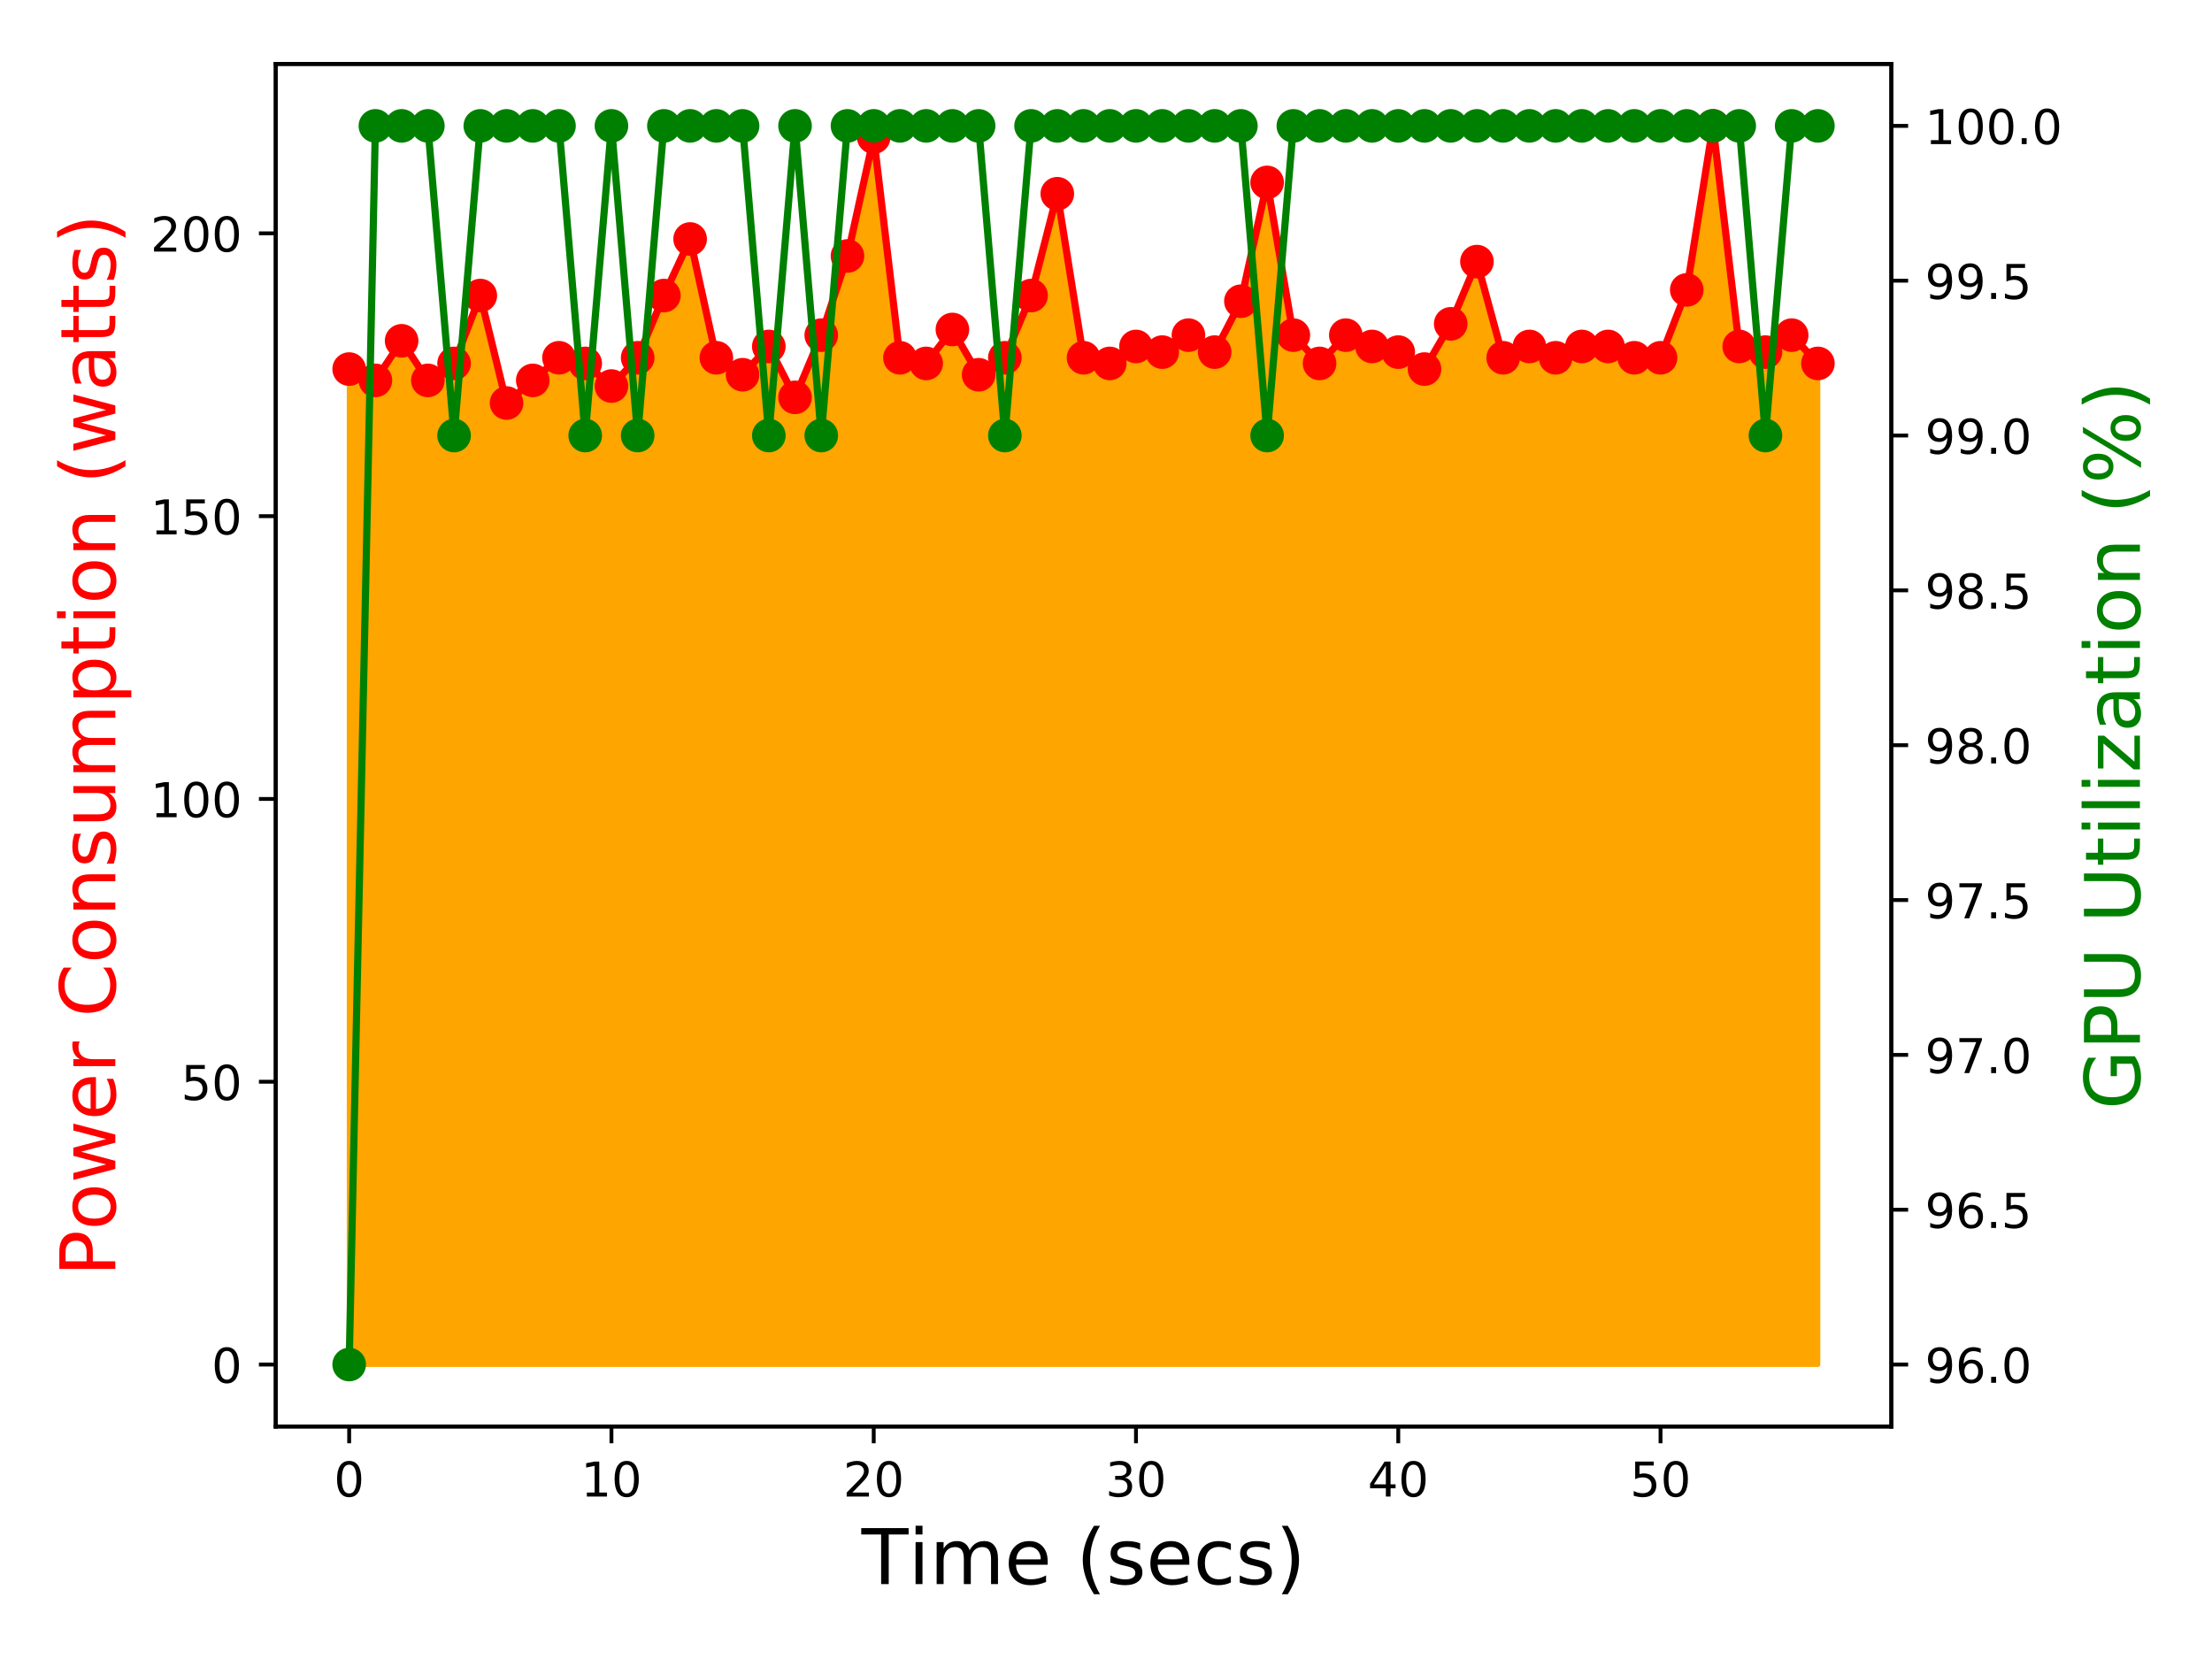<?xml version="1.0" encoding="utf-8" standalone="no"?>
<!DOCTYPE svg PUBLIC "-//W3C//DTD SVG 1.1//EN"
  "http://www.w3.org/Graphics/SVG/1.1/DTD/svg11.dtd">
<!-- Created with matplotlib (http://matplotlib.org/) -->
<svg height="345.6pt" version="1.1" viewBox="0 0 460.8 345.6" width="460.8pt" xmlns="http://www.w3.org/2000/svg" xmlns:xlink="http://www.w3.org/1999/xlink">
 <defs>
  <style type="text/css">
*{stroke-linecap:butt;stroke-linejoin:round;}
  </style>
 </defs>
 <g id="figure_1">
  <g id="patch_1">
   <path d="M 0 345.6 
L 460.8 345.6 
L 460.8 0 
L 0 0 
z
" style="fill:#ffffff;"/>
  </g>
  <g id="axes_1">
   <g id="patch_2">
    <path d="M 57.44 297.16 
L 394 297.16 
L 394 13.32 
L 57.44 13.32 
z
" style="fill:#ffffff;"/>
   </g>
   <g id="PolyCollection_1">
    <defs>
     <path d="M 72.738 -61.342 
L 72.738 -268.714 
L 78.202 -266.357 
L 83.665 -274.605 
L 89.129 -266.357 
L 94.593 -269.892 
L 100.056 -284.031 
L 105.52 -261.644 
L 110.984 -266.357 
L 116.447 -271.07 
L 121.911 -269.892 
L 127.375 -265.179 
L 132.838 -271.07 
L 138.302 -284.031 
L 143.765 -295.813 
L 149.229 -271.07 
L 154.693 -267.535 
L 160.156 -273.427 
L 165.62 -262.822 
L 171.084 -275.783 
L 176.547 -292.278 
L 182.011 -317.022 
L 187.475 -271.07 
L 192.938 -269.892 
L 198.402 -276.961 
L 203.865 -267.535 
L 209.329 -271.07 
L 214.793 -284.031 
L 220.256 -305.239 
L 225.72 -271.07 
L 231.184 -269.892 
L 236.647 -273.427 
L 242.111 -272.248 
L 247.575 -275.783 
L 253.038 -272.248 
L 258.502 -282.852 
L 263.965 -307.596 
L 269.429 -275.783 
L 274.893 -269.892 
L 280.356 -275.783 
L 285.82 -273.427 
L 291.284 -272.248 
L 296.747 -268.714 
L 302.211 -278.139 
L 307.675 -291.1 
L 313.138 -271.07 
L 318.602 -273.427 
L 324.065 -271.07 
L 329.529 -273.427 
L 334.993 -273.427 
L 340.456 -271.07 
L 345.92 -271.07 
L 351.384 -285.209 
L 356.847 -319.378 
L 362.311 -273.427 
L 367.775 -272.248 
L 373.238 -275.783 
L 378.702 -269.892 
L 378.702 -61.342 
L 378.702 -61.342 
L 373.238 -61.342 
L 367.775 -61.342 
L 362.311 -61.342 
L 356.847 -61.342 
L 351.384 -61.342 
L 345.92 -61.342 
L 340.456 -61.342 
L 334.993 -61.342 
L 329.529 -61.342 
L 324.065 -61.342 
L 318.602 -61.342 
L 313.138 -61.342 
L 307.675 -61.342 
L 302.211 -61.342 
L 296.747 -61.342 
L 291.284 -61.342 
L 285.82 -61.342 
L 280.356 -61.342 
L 274.893 -61.342 
L 269.429 -61.342 
L 263.965 -61.342 
L 258.502 -61.342 
L 253.038 -61.342 
L 247.575 -61.342 
L 242.111 -61.342 
L 236.647 -61.342 
L 231.184 -61.342 
L 225.72 -61.342 
L 220.256 -61.342 
L 214.793 -61.342 
L 209.329 -61.342 
L 203.865 -61.342 
L 198.402 -61.342 
L 192.938 -61.342 
L 187.475 -61.342 
L 182.011 -61.342 
L 176.547 -61.342 
L 171.084 -61.342 
L 165.62 -61.342 
L 160.156 -61.342 
L 154.693 -61.342 
L 149.229 -61.342 
L 143.765 -61.342 
L 138.302 -61.342 
L 132.838 -61.342 
L 127.375 -61.342 
L 121.911 -61.342 
L 116.447 -61.342 
L 110.984 -61.342 
L 105.52 -61.342 
L 100.056 -61.342 
L 94.593 -61.342 
L 89.129 -61.342 
L 83.665 -61.342 
L 78.202 -61.342 
L 72.738 -61.342 
z
" id="m9930329532" style="stroke:#ffa500;"/>
    </defs>
    <g clip-path="url(#pbb38729011)">
     <use style="fill:#ffa500;stroke:#ffa500;" x="0" xlink:href="#m9930329532" y="345.6"/>
    </g>
   </g>
   <g id="matplotlib.axis_1">
    <g id="xtick_1">
     <g id="line2d_1">
      <defs>
       <path d="M 0 0 
L 0 3.5 
" id="mf287506953" style="stroke:#000000;stroke-width:0.8;"/>
      </defs>
      <g>
       <use style="stroke:#000000;stroke-width:0.8;" x="72.738" xlink:href="#mf287506953" y="297.16"/>
      </g>
     </g>
     <g id="text_1">
      <!-- 0 -->
      <defs>
       <path d="M 31.781 66.406 
Q 24.172 66.406 20.328 58.906 
Q 16.5 51.422 16.5 36.375 
Q 16.5 21.391 20.328 13.891 
Q 24.172 6.391 31.781 6.391 
Q 39.453 6.391 43.281 13.891 
Q 47.125 21.391 47.125 36.375 
Q 47.125 51.422 43.281 58.906 
Q 39.453 66.406 31.781 66.406 
z
M 31.781 74.219 
Q 44.047 74.219 50.516 64.516 
Q 56.984 54.828 56.984 36.375 
Q 56.984 17.969 50.516 8.266 
Q 44.047 -1.422 31.781 -1.422 
Q 19.531 -1.422 13.062 8.266 
Q 6.594 17.969 6.594 36.375 
Q 6.594 54.828 13.062 64.516 
Q 19.531 74.219 31.781 74.219 
z
" id="DejaVuSans-30"/>
      </defs>
      <g transform="translate(69.557 311.758)scale(0.1 -0.1)">
       <use xlink:href="#DejaVuSans-30"/>
      </g>
     </g>
    </g>
    <g id="xtick_2">
     <g id="line2d_2">
      <g>
       <use style="stroke:#000000;stroke-width:0.8;" x="127.375" xlink:href="#mf287506953" y="297.16"/>
      </g>
     </g>
     <g id="text_2">
      <!-- 10 -->
      <defs>
       <path d="M 12.406 8.297 
L 28.516 8.297 
L 28.516 63.922 
L 10.984 60.406 
L 10.984 69.391 
L 28.422 72.906 
L 38.281 72.906 
L 38.281 8.297 
L 54.391 8.297 
L 54.391 0 
L 12.406 0 
z
" id="DejaVuSans-31"/>
      </defs>
      <g transform="translate(121.012 311.758)scale(0.1 -0.1)">
       <use xlink:href="#DejaVuSans-31"/>
       <use x="63.623" xlink:href="#DejaVuSans-30"/>
      </g>
     </g>
    </g>
    <g id="xtick_3">
     <g id="line2d_3">
      <g>
       <use style="stroke:#000000;stroke-width:0.8;" x="182.011" xlink:href="#mf287506953" y="297.16"/>
      </g>
     </g>
     <g id="text_3">
      <!-- 20 -->
      <defs>
       <path d="M 19.188 8.297 
L 53.609 8.297 
L 53.609 0 
L 7.328 0 
L 7.328 8.297 
Q 12.938 14.109 22.625 23.891 
Q 32.328 33.688 34.812 36.531 
Q 39.547 41.844 41.422 45.531 
Q 43.312 49.219 43.312 52.781 
Q 43.312 58.594 39.234 62.25 
Q 35.156 65.922 28.609 65.922 
Q 23.969 65.922 18.812 64.312 
Q 13.672 62.703 7.812 59.422 
L 7.812 69.391 
Q 13.766 71.781 18.938 73 
Q 24.125 74.219 28.422 74.219 
Q 39.75 74.219 46.484 68.547 
Q 53.219 62.891 53.219 53.422 
Q 53.219 48.922 51.531 44.891 
Q 49.859 40.875 45.406 35.406 
Q 44.188 33.984 37.641 27.219 
Q 31.109 20.453 19.188 8.297 
z
" id="DejaVuSans-32"/>
      </defs>
      <g transform="translate(175.648 311.758)scale(0.1 -0.1)">
       <use xlink:href="#DejaVuSans-32"/>
       <use x="63.623" xlink:href="#DejaVuSans-30"/>
      </g>
     </g>
    </g>
    <g id="xtick_4">
     <g id="line2d_4">
      <g>
       <use style="stroke:#000000;stroke-width:0.8;" x="236.647" xlink:href="#mf287506953" y="297.16"/>
      </g>
     </g>
     <g id="text_4">
      <!-- 30 -->
      <defs>
       <path d="M 40.578 39.312 
Q 47.656 37.797 51.625 33 
Q 55.609 28.219 55.609 21.188 
Q 55.609 10.406 48.188 4.484 
Q 40.766 -1.422 27.094 -1.422 
Q 22.516 -1.422 17.656 -0.516 
Q 12.797 0.391 7.625 2.203 
L 7.625 11.719 
Q 11.719 9.328 16.594 8.109 
Q 21.484 6.891 26.812 6.891 
Q 36.078 6.891 40.938 10.547 
Q 45.797 14.203 45.797 21.188 
Q 45.797 27.641 41.281 31.266 
Q 36.766 34.906 28.719 34.906 
L 20.219 34.906 
L 20.219 43.016 
L 29.109 43.016 
Q 36.375 43.016 40.234 45.922 
Q 44.094 48.828 44.094 54.297 
Q 44.094 59.906 40.109 62.906 
Q 36.141 65.922 28.719 65.922 
Q 24.656 65.922 20.016 65.031 
Q 15.375 64.156 9.812 62.312 
L 9.812 71.094 
Q 15.438 72.656 20.344 73.438 
Q 25.25 74.219 29.594 74.219 
Q 40.828 74.219 47.359 69.109 
Q 53.906 64.016 53.906 55.328 
Q 53.906 49.266 50.438 45.094 
Q 46.969 40.922 40.578 39.312 
z
" id="DejaVuSans-33"/>
      </defs>
      <g transform="translate(230.285 311.758)scale(0.1 -0.1)">
       <use xlink:href="#DejaVuSans-33"/>
       <use x="63.623" xlink:href="#DejaVuSans-30"/>
      </g>
     </g>
    </g>
    <g id="xtick_5">
     <g id="line2d_5">
      <g>
       <use style="stroke:#000000;stroke-width:0.8;" x="291.284" xlink:href="#mf287506953" y="297.16"/>
      </g>
     </g>
     <g id="text_5">
      <!-- 40 -->
      <defs>
       <path d="M 37.797 64.312 
L 12.891 25.391 
L 37.797 25.391 
z
M 35.203 72.906 
L 47.609 72.906 
L 47.609 25.391 
L 58.016 25.391 
L 58.016 17.188 
L 47.609 17.188 
L 47.609 0 
L 37.797 0 
L 37.797 17.188 
L 4.891 17.188 
L 4.891 26.703 
z
" id="DejaVuSans-34"/>
      </defs>
      <g transform="translate(284.921 311.758)scale(0.1 -0.1)">
       <use xlink:href="#DejaVuSans-34"/>
       <use x="63.623" xlink:href="#DejaVuSans-30"/>
      </g>
     </g>
    </g>
    <g id="xtick_6">
     <g id="line2d_6">
      <g>
       <use style="stroke:#000000;stroke-width:0.8;" x="345.92" xlink:href="#mf287506953" y="297.16"/>
      </g>
     </g>
     <g id="text_6">
      <!-- 50 -->
      <defs>
       <path d="M 10.797 72.906 
L 49.516 72.906 
L 49.516 64.594 
L 19.828 64.594 
L 19.828 46.734 
Q 21.969 47.469 24.109 47.828 
Q 26.266 48.188 28.422 48.188 
Q 40.625 48.188 47.75 41.5 
Q 54.891 34.812 54.891 23.391 
Q 54.891 11.625 47.562 5.094 
Q 40.234 -1.422 26.906 -1.422 
Q 22.312 -1.422 17.547 -0.641 
Q 12.797 0.141 7.719 1.703 
L 7.719 11.625 
Q 12.109 9.234 16.797 8.062 
Q 21.484 6.891 26.703 6.891 
Q 35.156 6.891 40.078 11.328 
Q 45.016 15.766 45.016 23.391 
Q 45.016 31 40.078 35.438 
Q 35.156 39.891 26.703 39.891 
Q 22.75 39.891 18.812 39.016 
Q 14.891 38.141 10.797 36.281 
z
" id="DejaVuSans-35"/>
      </defs>
      <g transform="translate(339.558 311.758)scale(0.1 -0.1)">
       <use xlink:href="#DejaVuSans-35"/>
       <use x="63.623" xlink:href="#DejaVuSans-30"/>
      </g>
     </g>
    </g>
    <g id="text_7">
     <!-- Time (secs) -->
     <defs>
      <path d="M -0.297 72.906 
L 61.375 72.906 
L 61.375 64.594 
L 35.5 64.594 
L 35.5 0 
L 25.594 0 
L 25.594 64.594 
L -0.297 64.594 
z
" id="DejaVuSans-54"/>
      <path d="M 9.422 54.688 
L 18.406 54.688 
L 18.406 0 
L 9.422 0 
z
M 9.422 75.984 
L 18.406 75.984 
L 18.406 64.594 
L 9.422 64.594 
z
" id="DejaVuSans-69"/>
      <path d="M 52 44.188 
Q 55.375 50.25 60.062 53.125 
Q 64.75 56 71.094 56 
Q 79.641 56 84.281 50.016 
Q 88.922 44.047 88.922 33.016 
L 88.922 0 
L 79.891 0 
L 79.891 32.719 
Q 79.891 40.578 77.094 44.375 
Q 74.312 48.188 68.609 48.188 
Q 61.625 48.188 57.562 43.547 
Q 53.516 38.922 53.516 30.906 
L 53.516 0 
L 44.484 0 
L 44.484 32.719 
Q 44.484 40.625 41.703 44.406 
Q 38.922 48.188 33.109 48.188 
Q 26.219 48.188 22.156 43.531 
Q 18.109 38.875 18.109 30.906 
L 18.109 0 
L 9.078 0 
L 9.078 54.688 
L 18.109 54.688 
L 18.109 46.188 
Q 21.188 51.219 25.484 53.609 
Q 29.781 56 35.688 56 
Q 41.656 56 45.828 52.969 
Q 50 49.953 52 44.188 
z
" id="DejaVuSans-6d"/>
      <path d="M 56.203 29.594 
L 56.203 25.203 
L 14.891 25.203 
Q 15.484 15.922 20.484 11.062 
Q 25.484 6.203 34.422 6.203 
Q 39.594 6.203 44.453 7.469 
Q 49.312 8.734 54.109 11.281 
L 54.109 2.781 
Q 49.266 0.734 44.188 -0.344 
Q 39.109 -1.422 33.891 -1.422 
Q 20.797 -1.422 13.156 6.188 
Q 5.516 13.812 5.516 26.812 
Q 5.516 40.234 12.766 48.109 
Q 20.016 56 32.328 56 
Q 43.359 56 49.781 48.891 
Q 56.203 41.797 56.203 29.594 
z
M 47.219 32.234 
Q 47.125 39.594 43.094 43.984 
Q 39.062 48.391 32.422 48.391 
Q 24.906 48.391 20.391 44.141 
Q 15.875 39.891 15.188 32.172 
z
" id="DejaVuSans-65"/>
      <path id="DejaVuSans-20"/>
      <path d="M 31 75.875 
Q 24.469 64.656 21.281 53.656 
Q 18.109 42.672 18.109 31.391 
Q 18.109 20.125 21.312 9.062 
Q 24.516 -2 31 -13.188 
L 23.188 -13.188 
Q 15.875 -1.703 12.234 9.375 
Q 8.594 20.453 8.594 31.391 
Q 8.594 42.281 12.203 53.312 
Q 15.828 64.359 23.188 75.875 
z
" id="DejaVuSans-28"/>
      <path d="M 44.281 53.078 
L 44.281 44.578 
Q 40.484 46.531 36.375 47.5 
Q 32.281 48.484 27.875 48.484 
Q 21.188 48.484 17.844 46.438 
Q 14.5 44.391 14.5 40.281 
Q 14.5 37.156 16.891 35.375 
Q 19.281 33.594 26.516 31.984 
L 29.594 31.297 
Q 39.156 29.25 43.188 25.516 
Q 47.219 21.781 47.219 15.094 
Q 47.219 7.469 41.188 3.016 
Q 35.156 -1.422 24.609 -1.422 
Q 20.219 -1.422 15.453 -0.562 
Q 10.688 0.297 5.422 2 
L 5.422 11.281 
Q 10.406 8.688 15.234 7.391 
Q 20.062 6.109 24.812 6.109 
Q 31.156 6.109 34.562 8.281 
Q 37.984 10.453 37.984 14.406 
Q 37.984 18.062 35.516 20.016 
Q 33.062 21.969 24.703 23.781 
L 21.578 24.516 
Q 13.234 26.266 9.516 29.906 
Q 5.812 33.547 5.812 39.891 
Q 5.812 47.609 11.281 51.797 
Q 16.75 56 26.812 56 
Q 31.781 56 36.172 55.266 
Q 40.578 54.547 44.281 53.078 
z
" id="DejaVuSans-73"/>
      <path d="M 48.781 52.594 
L 48.781 44.188 
Q 44.969 46.297 41.141 47.344 
Q 37.312 48.391 33.406 48.391 
Q 24.656 48.391 19.812 42.844 
Q 14.984 37.312 14.984 27.297 
Q 14.984 17.281 19.812 11.734 
Q 24.656 6.203 33.406 6.203 
Q 37.312 6.203 41.141 7.25 
Q 44.969 8.297 48.781 10.406 
L 48.781 2.094 
Q 45.016 0.344 40.984 -0.531 
Q 36.969 -1.422 32.422 -1.422 
Q 20.062 -1.422 12.781 6.344 
Q 5.516 14.109 5.516 27.297 
Q 5.516 40.672 12.859 48.328 
Q 20.219 56 33.016 56 
Q 37.156 56 41.109 55.141 
Q 45.062 54.297 48.781 52.594 
z
" id="DejaVuSans-63"/>
      <path d="M 8.016 75.875 
L 15.828 75.875 
Q 23.141 64.359 26.781 53.312 
Q 30.422 42.281 30.422 31.391 
Q 30.422 20.453 26.781 9.375 
Q 23.141 -1.703 15.828 -13.188 
L 8.016 -13.188 
Q 14.5 -2 17.703 9.062 
Q 20.906 20.125 20.906 31.391 
Q 20.906 42.672 17.703 53.656 
Q 14.5 64.656 8.016 75.875 
z
" id="DejaVuSans-29"/>
     </defs>
     <g transform="translate(179.459 329.996)scale(0.16 -0.16)">
      <use xlink:href="#DejaVuSans-54"/>
      <use x="61.037" xlink:href="#DejaVuSans-69"/>
      <use x="88.82" xlink:href="#DejaVuSans-6d"/>
      <use x="186.232" xlink:href="#DejaVuSans-65"/>
      <use x="247.756" xlink:href="#DejaVuSans-20"/>
      <use x="279.543" xlink:href="#DejaVuSans-28"/>
      <use x="318.557" xlink:href="#DejaVuSans-73"/>
      <use x="370.656" xlink:href="#DejaVuSans-65"/>
      <use x="432.18" xlink:href="#DejaVuSans-63"/>
      <use x="487.16" xlink:href="#DejaVuSans-73"/>
      <use x="539.26" xlink:href="#DejaVuSans-29"/>
     </g>
    </g>
   </g>
   <g id="matplotlib.axis_2">
    <g id="ytick_1">
     <g id="line2d_7">
      <defs>
       <path d="M 0 0 
L -3.5 0 
" id="mb39c6a81e0" style="stroke:#000000;stroke-width:0.8;"/>
      </defs>
      <g>
       <use style="stroke:#000000;stroke-width:0.8;" x="57.44" xlink:href="#mb39c6a81e0" y="284.258"/>
      </g>
     </g>
     <g id="text_8">
      <!-- 0 -->
      <g transform="translate(44.078 288.057)scale(0.1 -0.1)">
       <use xlink:href="#DejaVuSans-30"/>
      </g>
     </g>
    </g>
    <g id="ytick_2">
     <g id="line2d_8">
      <g>
       <use style="stroke:#000000;stroke-width:0.8;" x="57.44" xlink:href="#mb39c6a81e0" y="225.346"/>
      </g>
     </g>
     <g id="text_9">
      <!-- 50 -->
      <g transform="translate(37.715 229.145)scale(0.1 -0.1)">
       <use xlink:href="#DejaVuSans-35"/>
       <use x="63.623" xlink:href="#DejaVuSans-30"/>
      </g>
     </g>
    </g>
    <g id="ytick_3">
     <g id="line2d_9">
      <g>
       <use style="stroke:#000000;stroke-width:0.8;" x="57.44" xlink:href="#mb39c6a81e0" y="166.433"/>
      </g>
     </g>
     <g id="text_10">
      <!-- 100 -->
      <g transform="translate(31.352 170.233)scale(0.1 -0.1)">
       <use xlink:href="#DejaVuSans-31"/>
       <use x="63.623" xlink:href="#DejaVuSans-30"/>
       <use x="127.246" xlink:href="#DejaVuSans-30"/>
      </g>
     </g>
    </g>
    <g id="ytick_4">
     <g id="line2d_10">
      <g>
       <use style="stroke:#000000;stroke-width:0.8;" x="57.44" xlink:href="#mb39c6a81e0" y="107.521"/>
      </g>
     </g>
     <g id="text_11">
      <!-- 150 -->
      <g transform="translate(31.352 111.32)scale(0.1 -0.1)">
       <use xlink:href="#DejaVuSans-31"/>
       <use x="63.623" xlink:href="#DejaVuSans-35"/>
       <use x="127.246" xlink:href="#DejaVuSans-30"/>
      </g>
     </g>
    </g>
    <g id="ytick_5">
     <g id="line2d_11">
      <g>
       <use style="stroke:#000000;stroke-width:0.8;" x="57.44" xlink:href="#mb39c6a81e0" y="48.609"/>
      </g>
     </g>
     <g id="text_12">
      <!-- 200 -->
      <g transform="translate(31.352 52.408)scale(0.1 -0.1)">
       <use xlink:href="#DejaVuSans-32"/>
       <use x="63.623" xlink:href="#DejaVuSans-30"/>
       <use x="127.246" xlink:href="#DejaVuSans-30"/>
      </g>
     </g>
    </g>
    <g id="text_13">
     <!-- Power Consumption (watts) -->
     <defs>
      <path d="M 19.672 64.797 
L 19.672 37.406 
L 32.078 37.406 
Q 38.969 37.406 42.719 40.969 
Q 46.484 44.531 46.484 51.125 
Q 46.484 57.672 42.719 61.234 
Q 38.969 64.797 32.078 64.797 
z
M 9.812 72.906 
L 32.078 72.906 
Q 44.344 72.906 50.609 67.359 
Q 56.891 61.812 56.891 51.125 
Q 56.891 40.328 50.609 34.812 
Q 44.344 29.297 32.078 29.297 
L 19.672 29.297 
L 19.672 0 
L 9.812 0 
z
" id="DejaVuSans-50"/>
      <path d="M 30.609 48.391 
Q 23.391 48.391 19.188 42.75 
Q 14.984 37.109 14.984 27.297 
Q 14.984 17.484 19.156 11.844 
Q 23.344 6.203 30.609 6.203 
Q 37.797 6.203 41.984 11.859 
Q 46.188 17.531 46.188 27.297 
Q 46.188 37.016 41.984 42.703 
Q 37.797 48.391 30.609 48.391 
z
M 30.609 56 
Q 42.328 56 49.016 48.375 
Q 55.719 40.766 55.719 27.297 
Q 55.719 13.875 49.016 6.219 
Q 42.328 -1.422 30.609 -1.422 
Q 18.844 -1.422 12.172 6.219 
Q 5.516 13.875 5.516 27.297 
Q 5.516 40.766 12.172 48.375 
Q 18.844 56 30.609 56 
z
" id="DejaVuSans-6f"/>
      <path d="M 4.203 54.688 
L 13.188 54.688 
L 24.422 12.016 
L 35.594 54.688 
L 46.188 54.688 
L 57.422 12.016 
L 68.609 54.688 
L 77.594 54.688 
L 63.281 0 
L 52.688 0 
L 40.922 44.828 
L 29.109 0 
L 18.5 0 
z
" id="DejaVuSans-77"/>
      <path d="M 41.109 46.297 
Q 39.594 47.172 37.812 47.578 
Q 36.031 48 33.891 48 
Q 26.266 48 22.188 43.047 
Q 18.109 38.094 18.109 28.812 
L 18.109 0 
L 9.078 0 
L 9.078 54.688 
L 18.109 54.688 
L 18.109 46.188 
Q 20.953 51.172 25.484 53.578 
Q 30.031 56 36.531 56 
Q 37.453 56 38.578 55.875 
Q 39.703 55.766 41.062 55.516 
z
" id="DejaVuSans-72"/>
      <path d="M 64.406 67.281 
L 64.406 56.891 
Q 59.422 61.531 53.781 63.812 
Q 48.141 66.109 41.797 66.109 
Q 29.297 66.109 22.656 58.469 
Q 16.016 50.828 16.016 36.375 
Q 16.016 21.969 22.656 14.328 
Q 29.297 6.688 41.797 6.688 
Q 48.141 6.688 53.781 8.984 
Q 59.422 11.281 64.406 15.922 
L 64.406 5.609 
Q 59.234 2.094 53.438 0.328 
Q 47.656 -1.422 41.219 -1.422 
Q 24.656 -1.422 15.125 8.703 
Q 5.609 18.844 5.609 36.375 
Q 5.609 53.953 15.125 64.078 
Q 24.656 74.219 41.219 74.219 
Q 47.75 74.219 53.531 72.484 
Q 59.328 70.75 64.406 67.281 
z
" id="DejaVuSans-43"/>
      <path d="M 54.891 33.016 
L 54.891 0 
L 45.906 0 
L 45.906 32.719 
Q 45.906 40.484 42.875 44.328 
Q 39.844 48.188 33.797 48.188 
Q 26.516 48.188 22.312 43.547 
Q 18.109 38.922 18.109 30.906 
L 18.109 0 
L 9.078 0 
L 9.078 54.688 
L 18.109 54.688 
L 18.109 46.188 
Q 21.344 51.125 25.703 53.562 
Q 30.078 56 35.797 56 
Q 45.219 56 50.047 50.172 
Q 54.891 44.344 54.891 33.016 
z
" id="DejaVuSans-6e"/>
      <path d="M 8.5 21.578 
L 8.5 54.688 
L 17.484 54.688 
L 17.484 21.922 
Q 17.484 14.156 20.5 10.266 
Q 23.531 6.391 29.594 6.391 
Q 36.859 6.391 41.078 11.031 
Q 45.312 15.672 45.312 23.688 
L 45.312 54.688 
L 54.297 54.688 
L 54.297 0 
L 45.312 0 
L 45.312 8.406 
Q 42.047 3.422 37.719 1 
Q 33.406 -1.422 27.688 -1.422 
Q 18.266 -1.422 13.375 4.438 
Q 8.5 10.297 8.5 21.578 
z
M 31.109 56 
z
" id="DejaVuSans-75"/>
      <path d="M 18.109 8.203 
L 18.109 -20.797 
L 9.078 -20.797 
L 9.078 54.688 
L 18.109 54.688 
L 18.109 46.391 
Q 20.953 51.266 25.266 53.625 
Q 29.594 56 35.594 56 
Q 45.562 56 51.781 48.094 
Q 58.016 40.188 58.016 27.297 
Q 58.016 14.406 51.781 6.484 
Q 45.562 -1.422 35.594 -1.422 
Q 29.594 -1.422 25.266 0.953 
Q 20.953 3.328 18.109 8.203 
z
M 48.688 27.297 
Q 48.688 37.203 44.609 42.844 
Q 40.531 48.484 33.406 48.484 
Q 26.266 48.484 22.188 42.844 
Q 18.109 37.203 18.109 27.297 
Q 18.109 17.391 22.188 11.75 
Q 26.266 6.109 33.406 6.109 
Q 40.531 6.109 44.609 11.75 
Q 48.688 17.391 48.688 27.297 
z
" id="DejaVuSans-70"/>
      <path d="M 18.312 70.219 
L 18.312 54.688 
L 36.812 54.688 
L 36.812 47.703 
L 18.312 47.703 
L 18.312 18.016 
Q 18.312 11.328 20.141 9.422 
Q 21.969 7.516 27.594 7.516 
L 36.812 7.516 
L 36.812 0 
L 27.594 0 
Q 17.188 0 13.234 3.875 
Q 9.281 7.766 9.281 18.016 
L 9.281 47.703 
L 2.688 47.703 
L 2.688 54.688 
L 9.281 54.688 
L 9.281 70.219 
z
" id="DejaVuSans-74"/>
      <path d="M 34.281 27.484 
Q 23.391 27.484 19.188 25 
Q 14.984 22.516 14.984 16.5 
Q 14.984 11.719 18.141 8.906 
Q 21.297 6.109 26.703 6.109 
Q 34.188 6.109 38.703 11.406 
Q 43.219 16.703 43.219 25.484 
L 43.219 27.484 
z
M 52.203 31.203 
L 52.203 0 
L 43.219 0 
L 43.219 8.297 
Q 40.141 3.328 35.547 0.953 
Q 30.953 -1.422 24.312 -1.422 
Q 15.922 -1.422 10.953 3.297 
Q 6 8.016 6 15.922 
Q 6 25.141 12.172 29.828 
Q 18.359 34.516 30.609 34.516 
L 43.219 34.516 
L 43.219 35.406 
Q 43.219 41.609 39.141 45 
Q 35.062 48.391 27.688 48.391 
Q 23 48.391 18.547 47.266 
Q 14.109 46.141 10.016 43.891 
L 10.016 52.203 
Q 14.938 54.109 19.578 55.047 
Q 24.219 56 28.609 56 
Q 40.484 56 46.344 49.844 
Q 52.203 43.703 52.203 31.203 
z
" id="DejaVuSans-61"/>
     </defs>
     <g style="fill:#ff0000;" transform="translate(24.025 265.905)rotate(-90)scale(0.16 -0.16)">
      <use xlink:href="#DejaVuSans-50"/>
      <use x="60.256" xlink:href="#DejaVuSans-6f"/>
      <use x="121.438" xlink:href="#DejaVuSans-77"/>
      <use x="203.225" xlink:href="#DejaVuSans-65"/>
      <use x="264.748" xlink:href="#DejaVuSans-72"/>
      <use x="305.861" xlink:href="#DejaVuSans-20"/>
      <use x="337.648" xlink:href="#DejaVuSans-43"/>
      <use x="407.473" xlink:href="#DejaVuSans-6f"/>
      <use x="468.654" xlink:href="#DejaVuSans-6e"/>
      <use x="532.033" xlink:href="#DejaVuSans-73"/>
      <use x="584.133" xlink:href="#DejaVuSans-75"/>
      <use x="647.512" xlink:href="#DejaVuSans-6d"/>
      <use x="744.924" xlink:href="#DejaVuSans-70"/>
      <use x="808.4" xlink:href="#DejaVuSans-74"/>
      <use x="847.609" xlink:href="#DejaVuSans-69"/>
      <use x="875.393" xlink:href="#DejaVuSans-6f"/>
      <use x="936.574" xlink:href="#DejaVuSans-6e"/>
      <use x="999.953" xlink:href="#DejaVuSans-20"/>
      <use x="1031.74" xlink:href="#DejaVuSans-28"/>
      <use x="1070.754" xlink:href="#DejaVuSans-77"/>
      <use x="1152.541" xlink:href="#DejaVuSans-61"/>
      <use x="1213.82" xlink:href="#DejaVuSans-74"/>
      <use x="1253.029" xlink:href="#DejaVuSans-74"/>
      <use x="1292.238" xlink:href="#DejaVuSans-73"/>
      <use x="1344.338" xlink:href="#DejaVuSans-29"/>
     </g>
    </g>
   </g>
   <g id="line2d_12">
    <path clip-path="url(#pbb38729011)" d="M 72.738 76.886 
L 78.202 79.243 
L 83.665 70.995 
L 89.129 79.243 
L 94.593 75.708 
L 100.056 61.569 
L 105.52 83.956 
L 110.984 79.243 
L 116.447 74.53 
L 121.911 75.708 
L 127.375 80.421 
L 132.838 74.53 
L 138.302 61.569 
L 143.765 49.787 
L 149.229 74.53 
L 154.693 78.065 
L 160.156 72.173 
L 165.62 82.778 
L 171.084 69.817 
L 176.547 53.322 
L 182.011 28.578 
L 187.475 74.53 
L 192.938 75.708 
L 198.402 68.639 
L 203.865 78.065 
L 209.329 74.53 
L 214.793 61.569 
L 220.256 40.361 
L 225.72 74.53 
L 231.184 75.708 
L 236.647 72.173 
L 242.111 73.352 
L 247.575 69.817 
L 253.038 73.352 
L 258.502 62.748 
L 263.965 38.004 
L 269.429 69.817 
L 274.893 75.708 
L 280.356 69.817 
L 285.82 72.173 
L 291.284 73.352 
L 296.747 76.886 
L 302.211 67.461 
L 307.675 54.5 
L 313.138 74.53 
L 318.602 72.173 
L 324.065 74.53 
L 329.529 72.173 
L 334.993 72.173 
L 340.456 74.53 
L 345.92 74.53 
L 351.384 60.391 
L 356.847 26.222 
L 362.311 72.173 
L 367.775 73.352 
L 373.238 69.817 
L 378.702 75.708 
" style="fill:none;stroke:#ff0000;stroke-linecap:square;stroke-width:1.5;"/>
    <defs>
     <path d="M 0 3 
C 0.796 3 1.559 2.684 2.121 2.121 
C 2.684 1.559 3 0.796 3 0 
C 3 -0.796 2.684 -1.559 2.121 -2.121 
C 1.559 -2.684 0.796 -3 0 -3 
C -0.796 -3 -1.559 -2.684 -2.121 -2.121 
C -2.684 -1.559 -3 -0.796 -3 0 
C -3 0.796 -2.684 1.559 -2.121 2.121 
C -1.559 2.684 -0.796 3 0 3 
z
" id="m8626c0c24c" style="stroke:#ff0000;"/>
    </defs>
    <g clip-path="url(#pbb38729011)">
     <use style="fill:#ff0000;stroke:#ff0000;" x="72.738" xlink:href="#m8626c0c24c" y="76.886"/>
     <use style="fill:#ff0000;stroke:#ff0000;" x="78.202" xlink:href="#m8626c0c24c" y="79.243"/>
     <use style="fill:#ff0000;stroke:#ff0000;" x="83.665" xlink:href="#m8626c0c24c" y="70.995"/>
     <use style="fill:#ff0000;stroke:#ff0000;" x="89.129" xlink:href="#m8626c0c24c" y="79.243"/>
     <use style="fill:#ff0000;stroke:#ff0000;" x="94.593" xlink:href="#m8626c0c24c" y="75.708"/>
     <use style="fill:#ff0000;stroke:#ff0000;" x="100.056" xlink:href="#m8626c0c24c" y="61.569"/>
     <use style="fill:#ff0000;stroke:#ff0000;" x="105.52" xlink:href="#m8626c0c24c" y="83.956"/>
     <use style="fill:#ff0000;stroke:#ff0000;" x="110.984" xlink:href="#m8626c0c24c" y="79.243"/>
     <use style="fill:#ff0000;stroke:#ff0000;" x="116.447" xlink:href="#m8626c0c24c" y="74.53"/>
     <use style="fill:#ff0000;stroke:#ff0000;" x="121.911" xlink:href="#m8626c0c24c" y="75.708"/>
     <use style="fill:#ff0000;stroke:#ff0000;" x="127.375" xlink:href="#m8626c0c24c" y="80.421"/>
     <use style="fill:#ff0000;stroke:#ff0000;" x="132.838" xlink:href="#m8626c0c24c" y="74.53"/>
     <use style="fill:#ff0000;stroke:#ff0000;" x="138.302" xlink:href="#m8626c0c24c" y="61.569"/>
     <use style="fill:#ff0000;stroke:#ff0000;" x="143.765" xlink:href="#m8626c0c24c" y="49.787"/>
     <use style="fill:#ff0000;stroke:#ff0000;" x="149.229" xlink:href="#m8626c0c24c" y="74.53"/>
     <use style="fill:#ff0000;stroke:#ff0000;" x="154.693" xlink:href="#m8626c0c24c" y="78.065"/>
     <use style="fill:#ff0000;stroke:#ff0000;" x="160.156" xlink:href="#m8626c0c24c" y="72.173"/>
     <use style="fill:#ff0000;stroke:#ff0000;" x="165.62" xlink:href="#m8626c0c24c" y="82.778"/>
     <use style="fill:#ff0000;stroke:#ff0000;" x="171.084" xlink:href="#m8626c0c24c" y="69.817"/>
     <use style="fill:#ff0000;stroke:#ff0000;" x="176.547" xlink:href="#m8626c0c24c" y="53.322"/>
     <use style="fill:#ff0000;stroke:#ff0000;" x="182.011" xlink:href="#m8626c0c24c" y="28.578"/>
     <use style="fill:#ff0000;stroke:#ff0000;" x="187.475" xlink:href="#m8626c0c24c" y="74.53"/>
     <use style="fill:#ff0000;stroke:#ff0000;" x="192.938" xlink:href="#m8626c0c24c" y="75.708"/>
     <use style="fill:#ff0000;stroke:#ff0000;" x="198.402" xlink:href="#m8626c0c24c" y="68.639"/>
     <use style="fill:#ff0000;stroke:#ff0000;" x="203.865" xlink:href="#m8626c0c24c" y="78.065"/>
     <use style="fill:#ff0000;stroke:#ff0000;" x="209.329" xlink:href="#m8626c0c24c" y="74.53"/>
     <use style="fill:#ff0000;stroke:#ff0000;" x="214.793" xlink:href="#m8626c0c24c" y="61.569"/>
     <use style="fill:#ff0000;stroke:#ff0000;" x="220.256" xlink:href="#m8626c0c24c" y="40.361"/>
     <use style="fill:#ff0000;stroke:#ff0000;" x="225.72" xlink:href="#m8626c0c24c" y="74.53"/>
     <use style="fill:#ff0000;stroke:#ff0000;" x="231.184" xlink:href="#m8626c0c24c" y="75.708"/>
     <use style="fill:#ff0000;stroke:#ff0000;" x="236.647" xlink:href="#m8626c0c24c" y="72.173"/>
     <use style="fill:#ff0000;stroke:#ff0000;" x="242.111" xlink:href="#m8626c0c24c" y="73.352"/>
     <use style="fill:#ff0000;stroke:#ff0000;" x="247.575" xlink:href="#m8626c0c24c" y="69.817"/>
     <use style="fill:#ff0000;stroke:#ff0000;" x="253.038" xlink:href="#m8626c0c24c" y="73.352"/>
     <use style="fill:#ff0000;stroke:#ff0000;" x="258.502" xlink:href="#m8626c0c24c" y="62.748"/>
     <use style="fill:#ff0000;stroke:#ff0000;" x="263.965" xlink:href="#m8626c0c24c" y="38.004"/>
     <use style="fill:#ff0000;stroke:#ff0000;" x="269.429" xlink:href="#m8626c0c24c" y="69.817"/>
     <use style="fill:#ff0000;stroke:#ff0000;" x="274.893" xlink:href="#m8626c0c24c" y="75.708"/>
     <use style="fill:#ff0000;stroke:#ff0000;" x="280.356" xlink:href="#m8626c0c24c" y="69.817"/>
     <use style="fill:#ff0000;stroke:#ff0000;" x="285.82" xlink:href="#m8626c0c24c" y="72.173"/>
     <use style="fill:#ff0000;stroke:#ff0000;" x="291.284" xlink:href="#m8626c0c24c" y="73.352"/>
     <use style="fill:#ff0000;stroke:#ff0000;" x="296.747" xlink:href="#m8626c0c24c" y="76.886"/>
     <use style="fill:#ff0000;stroke:#ff0000;" x="302.211" xlink:href="#m8626c0c24c" y="67.461"/>
     <use style="fill:#ff0000;stroke:#ff0000;" x="307.675" xlink:href="#m8626c0c24c" y="54.5"/>
     <use style="fill:#ff0000;stroke:#ff0000;" x="313.138" xlink:href="#m8626c0c24c" y="74.53"/>
     <use style="fill:#ff0000;stroke:#ff0000;" x="318.602" xlink:href="#m8626c0c24c" y="72.173"/>
     <use style="fill:#ff0000;stroke:#ff0000;" x="324.065" xlink:href="#m8626c0c24c" y="74.53"/>
     <use style="fill:#ff0000;stroke:#ff0000;" x="329.529" xlink:href="#m8626c0c24c" y="72.173"/>
     <use style="fill:#ff0000;stroke:#ff0000;" x="334.993" xlink:href="#m8626c0c24c" y="72.173"/>
     <use style="fill:#ff0000;stroke:#ff0000;" x="340.456" xlink:href="#m8626c0c24c" y="74.53"/>
     <use style="fill:#ff0000;stroke:#ff0000;" x="345.92" xlink:href="#m8626c0c24c" y="74.53"/>
     <use style="fill:#ff0000;stroke:#ff0000;" x="351.384" xlink:href="#m8626c0c24c" y="60.391"/>
     <use style="fill:#ff0000;stroke:#ff0000;" x="356.847" xlink:href="#m8626c0c24c" y="26.222"/>
     <use style="fill:#ff0000;stroke:#ff0000;" x="362.311" xlink:href="#m8626c0c24c" y="72.173"/>
     <use style="fill:#ff0000;stroke:#ff0000;" x="367.775" xlink:href="#m8626c0c24c" y="73.352"/>
     <use style="fill:#ff0000;stroke:#ff0000;" x="373.238" xlink:href="#m8626c0c24c" y="69.817"/>
     <use style="fill:#ff0000;stroke:#ff0000;" x="378.702" xlink:href="#m8626c0c24c" y="75.708"/>
    </g>
   </g>
   <g id="patch_3">
    <path d="M 57.44 297.16 
L 57.44 13.32 
" style="fill:none;stroke:#000000;stroke-linecap:square;stroke-linejoin:miter;stroke-width:0.8;"/>
   </g>
   <g id="patch_4">
    <path d="M 394 297.16 
L 394 13.32 
" style="fill:none;stroke:#000000;stroke-linecap:square;stroke-linejoin:miter;stroke-width:0.8;"/>
   </g>
   <g id="patch_5">
    <path d="M 57.44 297.16 
L 394 297.16 
" style="fill:none;stroke:#000000;stroke-linecap:square;stroke-linejoin:miter;stroke-width:0.8;"/>
   </g>
   <g id="patch_6">
    <path d="M 57.44 13.32 
L 394 13.32 
" style="fill:none;stroke:#000000;stroke-linecap:square;stroke-linejoin:miter;stroke-width:0.8;"/>
   </g>
  </g>
  <g id="axes_2">
   <g id="matplotlib.axis_3">
    <g id="ytick_6">
     <g id="line2d_13">
      <defs>
       <path d="M 0 0 
L 3.5 0 
" id="m132ce11e51" style="stroke:#000000;stroke-width:0.8;"/>
      </defs>
      <g>
       <use style="stroke:#000000;stroke-width:0.8;" x="394" xlink:href="#m132ce11e51" y="284.258"/>
      </g>
     </g>
     <g id="text_14">
      <!-- 96.0 -->
      <defs>
       <path d="M 10.984 1.516 
L 10.984 10.5 
Q 14.703 8.734 18.5 7.812 
Q 22.312 6.891 25.984 6.891 
Q 35.75 6.891 40.891 13.453 
Q 46.047 20.016 46.781 33.406 
Q 43.953 29.203 39.594 26.953 
Q 35.25 24.703 29.984 24.703 
Q 19.047 24.703 12.672 31.312 
Q 6.297 37.938 6.297 49.422 
Q 6.297 60.641 12.938 67.422 
Q 19.578 74.219 30.609 74.219 
Q 43.266 74.219 49.922 64.516 
Q 56.594 54.828 56.594 36.375 
Q 56.594 19.141 48.406 8.859 
Q 40.234 -1.422 26.422 -1.422 
Q 22.703 -1.422 18.891 -0.688 
Q 15.094 0.047 10.984 1.516 
z
M 30.609 32.422 
Q 37.25 32.422 41.125 36.953 
Q 45.016 41.5 45.016 49.422 
Q 45.016 57.281 41.125 61.844 
Q 37.25 66.406 30.609 66.406 
Q 23.969 66.406 20.094 61.844 
Q 16.219 57.281 16.219 49.422 
Q 16.219 41.5 20.094 36.953 
Q 23.969 32.422 30.609 32.422 
z
" id="DejaVuSans-39"/>
       <path d="M 33.016 40.375 
Q 26.375 40.375 22.484 35.828 
Q 18.609 31.297 18.609 23.391 
Q 18.609 15.531 22.484 10.953 
Q 26.375 6.391 33.016 6.391 
Q 39.656 6.391 43.531 10.953 
Q 47.406 15.531 47.406 23.391 
Q 47.406 31.297 43.531 35.828 
Q 39.656 40.375 33.016 40.375 
z
M 52.594 71.297 
L 52.594 62.312 
Q 48.875 64.062 45.094 64.984 
Q 41.312 65.922 37.594 65.922 
Q 27.828 65.922 22.672 59.328 
Q 17.531 52.734 16.797 39.406 
Q 19.672 43.656 24.016 45.922 
Q 28.375 48.188 33.594 48.188 
Q 44.578 48.188 50.953 41.516 
Q 57.328 34.859 57.328 23.391 
Q 57.328 12.156 50.688 5.359 
Q 44.047 -1.422 33.016 -1.422 
Q 20.359 -1.422 13.672 8.266 
Q 6.984 17.969 6.984 36.375 
Q 6.984 53.656 15.188 63.938 
Q 23.391 74.219 37.203 74.219 
Q 40.922 74.219 44.703 73.484 
Q 48.484 72.75 52.594 71.297 
z
" id="DejaVuSans-36"/>
       <path d="M 10.688 12.406 
L 21 12.406 
L 21 0 
L 10.688 0 
z
" id="DejaVuSans-2e"/>
      </defs>
      <g transform="translate(401 288.057)scale(0.1 -0.1)">
       <use xlink:href="#DejaVuSans-39"/>
       <use x="63.623" xlink:href="#DejaVuSans-36"/>
       <use x="127.246" xlink:href="#DejaVuSans-2e"/>
       <use x="159.033" xlink:href="#DejaVuSans-30"/>
      </g>
     </g>
    </g>
    <g id="ytick_7">
     <g id="line2d_14">
      <g>
       <use style="stroke:#000000;stroke-width:0.8;" x="394" xlink:href="#m132ce11e51" y="252.004"/>
      </g>
     </g>
     <g id="text_15">
      <!-- 96.5 -->
      <g transform="translate(401 255.803)scale(0.1 -0.1)">
       <use xlink:href="#DejaVuSans-39"/>
       <use x="63.623" xlink:href="#DejaVuSans-36"/>
       <use x="127.246" xlink:href="#DejaVuSans-2e"/>
       <use x="159.033" xlink:href="#DejaVuSans-35"/>
      </g>
     </g>
    </g>
    <g id="ytick_8">
     <g id="line2d_15">
      <g>
       <use style="stroke:#000000;stroke-width:0.8;" x="394" xlink:href="#m132ce11e51" y="219.749"/>
      </g>
     </g>
     <g id="text_16">
      <!-- 97.0 -->
      <defs>
       <path d="M 8.203 72.906 
L 55.078 72.906 
L 55.078 68.703 
L 28.609 0 
L 18.312 0 
L 43.219 64.594 
L 8.203 64.594 
z
" id="DejaVuSans-37"/>
      </defs>
      <g transform="translate(401 223.548)scale(0.1 -0.1)">
       <use xlink:href="#DejaVuSans-39"/>
       <use x="63.623" xlink:href="#DejaVuSans-37"/>
       <use x="127.246" xlink:href="#DejaVuSans-2e"/>
       <use x="159.033" xlink:href="#DejaVuSans-30"/>
      </g>
     </g>
    </g>
    <g id="ytick_9">
     <g id="line2d_16">
      <g>
       <use style="stroke:#000000;stroke-width:0.8;" x="394" xlink:href="#m132ce11e51" y="187.495"/>
      </g>
     </g>
     <g id="text_17">
      <!-- 97.5 -->
      <g transform="translate(401 191.294)scale(0.1 -0.1)">
       <use xlink:href="#DejaVuSans-39"/>
       <use x="63.623" xlink:href="#DejaVuSans-37"/>
       <use x="127.246" xlink:href="#DejaVuSans-2e"/>
       <use x="159.033" xlink:href="#DejaVuSans-35"/>
      </g>
     </g>
    </g>
    <g id="ytick_10">
     <g id="line2d_17">
      <g>
       <use style="stroke:#000000;stroke-width:0.8;" x="394" xlink:href="#m132ce11e51" y="155.24"/>
      </g>
     </g>
     <g id="text_18">
      <!-- 98.0 -->
      <defs>
       <path d="M 31.781 34.625 
Q 24.75 34.625 20.719 30.859 
Q 16.703 27.094 16.703 20.516 
Q 16.703 13.922 20.719 10.156 
Q 24.75 6.391 31.781 6.391 
Q 38.812 6.391 42.859 10.172 
Q 46.922 13.969 46.922 20.516 
Q 46.922 27.094 42.891 30.859 
Q 38.875 34.625 31.781 34.625 
z
M 21.922 38.812 
Q 15.578 40.375 12.031 44.719 
Q 8.5 49.078 8.5 55.328 
Q 8.5 64.062 14.719 69.141 
Q 20.953 74.219 31.781 74.219 
Q 42.672 74.219 48.875 69.141 
Q 55.078 64.062 55.078 55.328 
Q 55.078 49.078 51.531 44.719 
Q 48 40.375 41.703 38.812 
Q 48.828 37.156 52.797 32.312 
Q 56.781 27.484 56.781 20.516 
Q 56.781 9.906 50.312 4.234 
Q 43.844 -1.422 31.781 -1.422 
Q 19.734 -1.422 13.25 4.234 
Q 6.781 9.906 6.781 20.516 
Q 6.781 27.484 10.781 32.312 
Q 14.797 37.156 21.922 38.812 
z
M 18.312 54.391 
Q 18.312 48.734 21.844 45.562 
Q 25.391 42.391 31.781 42.391 
Q 38.141 42.391 41.719 45.562 
Q 45.312 48.734 45.312 54.391 
Q 45.312 60.062 41.719 63.234 
Q 38.141 66.406 31.781 66.406 
Q 25.391 66.406 21.844 63.234 
Q 18.312 60.062 18.312 54.391 
z
" id="DejaVuSans-38"/>
      </defs>
      <g transform="translate(401 159.039)scale(0.1 -0.1)">
       <use xlink:href="#DejaVuSans-39"/>
       <use x="63.623" xlink:href="#DejaVuSans-38"/>
       <use x="127.246" xlink:href="#DejaVuSans-2e"/>
       <use x="159.033" xlink:href="#DejaVuSans-30"/>
      </g>
     </g>
    </g>
    <g id="ytick_11">
     <g id="line2d_18">
      <g>
       <use style="stroke:#000000;stroke-width:0.8;" x="394" xlink:href="#m132ce11e51" y="122.985"/>
      </g>
     </g>
     <g id="text_19">
      <!-- 98.5 -->
      <g transform="translate(401 126.785)scale(0.1 -0.1)">
       <use xlink:href="#DejaVuSans-39"/>
       <use x="63.623" xlink:href="#DejaVuSans-38"/>
       <use x="127.246" xlink:href="#DejaVuSans-2e"/>
       <use x="159.033" xlink:href="#DejaVuSans-35"/>
      </g>
     </g>
    </g>
    <g id="ytick_12">
     <g id="line2d_19">
      <g>
       <use style="stroke:#000000;stroke-width:0.8;" x="394" xlink:href="#m132ce11e51" y="90.731"/>
      </g>
     </g>
     <g id="text_20">
      <!-- 99.0 -->
      <g transform="translate(401 94.53)scale(0.1 -0.1)">
       <use xlink:href="#DejaVuSans-39"/>
       <use x="63.623" xlink:href="#DejaVuSans-39"/>
       <use x="127.246" xlink:href="#DejaVuSans-2e"/>
       <use x="159.033" xlink:href="#DejaVuSans-30"/>
      </g>
     </g>
    </g>
    <g id="ytick_13">
     <g id="line2d_20">
      <g>
       <use style="stroke:#000000;stroke-width:0.8;" x="394" xlink:href="#m132ce11e51" y="58.476"/>
      </g>
     </g>
     <g id="text_21">
      <!-- 99.5 -->
      <g transform="translate(401 62.276)scale(0.1 -0.1)">
       <use xlink:href="#DejaVuSans-39"/>
       <use x="63.623" xlink:href="#DejaVuSans-39"/>
       <use x="127.246" xlink:href="#DejaVuSans-2e"/>
       <use x="159.033" xlink:href="#DejaVuSans-35"/>
      </g>
     </g>
    </g>
    <g id="ytick_14">
     <g id="line2d_21">
      <g>
       <use style="stroke:#000000;stroke-width:0.8;" x="394" xlink:href="#m132ce11e51" y="26.222"/>
      </g>
     </g>
     <g id="text_22">
      <!-- 100.0 -->
      <g transform="translate(401 30.021)scale(0.1 -0.1)">
       <use xlink:href="#DejaVuSans-31"/>
       <use x="63.623" xlink:href="#DejaVuSans-30"/>
       <use x="127.246" xlink:href="#DejaVuSans-30"/>
       <use x="190.869" xlink:href="#DejaVuSans-2e"/>
       <use x="222.656" xlink:href="#DejaVuSans-30"/>
      </g>
     </g>
    </g>
    <g id="text_23">
     <!-- GPU Utilization (%) -->
     <defs>
      <path d="M 59.516 10.406 
L 59.516 29.984 
L 43.406 29.984 
L 43.406 38.094 
L 69.281 38.094 
L 69.281 6.781 
Q 63.578 2.734 56.688 0.656 
Q 49.812 -1.422 42 -1.422 
Q 24.906 -1.422 15.25 8.562 
Q 5.609 18.562 5.609 36.375 
Q 5.609 54.25 15.25 64.234 
Q 24.906 74.219 42 74.219 
Q 49.125 74.219 55.547 72.453 
Q 61.969 70.703 67.391 67.281 
L 67.391 56.781 
Q 61.922 61.422 55.766 63.766 
Q 49.609 66.109 42.828 66.109 
Q 29.438 66.109 22.719 58.641 
Q 16.016 51.172 16.016 36.375 
Q 16.016 21.625 22.719 14.156 
Q 29.438 6.688 42.828 6.688 
Q 48.047 6.688 52.141 7.594 
Q 56.25 8.5 59.516 10.406 
z
" id="DejaVuSans-47"/>
      <path d="M 8.688 72.906 
L 18.609 72.906 
L 18.609 28.609 
Q 18.609 16.891 22.844 11.734 
Q 27.094 6.594 36.625 6.594 
Q 46.094 6.594 50.344 11.734 
Q 54.594 16.891 54.594 28.609 
L 54.594 72.906 
L 64.5 72.906 
L 64.5 27.391 
Q 64.5 13.141 57.438 5.859 
Q 50.391 -1.422 36.625 -1.422 
Q 22.797 -1.422 15.734 5.859 
Q 8.688 13.141 8.688 27.391 
z
" id="DejaVuSans-55"/>
      <path d="M 9.422 75.984 
L 18.406 75.984 
L 18.406 0 
L 9.422 0 
z
" id="DejaVuSans-6c"/>
      <path d="M 5.516 54.688 
L 48.188 54.688 
L 48.188 46.484 
L 14.406 7.172 
L 48.188 7.172 
L 48.188 0 
L 4.297 0 
L 4.297 8.203 
L 38.094 47.516 
L 5.516 47.516 
z
" id="DejaVuSans-7a"/>
      <path d="M 72.703 32.078 
Q 68.453 32.078 66.031 28.469 
Q 63.625 24.859 63.625 18.406 
Q 63.625 12.062 66.031 8.422 
Q 68.453 4.781 72.703 4.781 
Q 76.859 4.781 79.266 8.422 
Q 81.688 12.062 81.688 18.406 
Q 81.688 24.812 79.266 28.438 
Q 76.859 32.078 72.703 32.078 
z
M 72.703 38.281 
Q 80.422 38.281 84.953 32.906 
Q 89.5 27.547 89.5 18.406 
Q 89.5 9.281 84.938 3.922 
Q 80.375 -1.422 72.703 -1.422 
Q 64.891 -1.422 60.344 3.922 
Q 55.812 9.281 55.812 18.406 
Q 55.812 27.594 60.375 32.938 
Q 64.938 38.281 72.703 38.281 
z
M 22.312 68.016 
Q 18.109 68.016 15.688 64.375 
Q 13.281 60.75 13.281 54.391 
Q 13.281 47.953 15.672 44.328 
Q 18.062 40.719 22.312 40.719 
Q 26.562 40.719 28.969 44.328 
Q 31.391 47.953 31.391 54.391 
Q 31.391 60.688 28.953 64.344 
Q 26.516 68.016 22.312 68.016 
z
M 66.406 74.219 
L 74.219 74.219 
L 28.609 -1.422 
L 20.797 -1.422 
z
M 22.312 74.219 
Q 30.031 74.219 34.609 68.875 
Q 39.203 63.531 39.203 54.391 
Q 39.203 45.172 34.641 39.844 
Q 30.078 34.516 22.312 34.516 
Q 14.547 34.516 10.031 39.859 
Q 5.516 45.219 5.516 54.391 
Q 5.516 63.484 10.047 68.844 
Q 14.594 74.219 22.312 74.219 
z
" id="DejaVuSans-25"/>
     </defs>
     <g style="fill:#008000;" transform="translate(445.786 231.13)rotate(-90)scale(0.16 -0.16)">
      <use xlink:href="#DejaVuSans-47"/>
      <use x="77.49" xlink:href="#DejaVuSans-50"/>
      <use x="137.793" xlink:href="#DejaVuSans-55"/>
      <use x="210.986" xlink:href="#DejaVuSans-20"/>
      <use x="242.773" xlink:href="#DejaVuSans-55"/>
      <use x="315.967" xlink:href="#DejaVuSans-74"/>
      <use x="355.176" xlink:href="#DejaVuSans-69"/>
      <use x="382.959" xlink:href="#DejaVuSans-6c"/>
      <use x="410.742" xlink:href="#DejaVuSans-69"/>
      <use x="438.525" xlink:href="#DejaVuSans-7a"/>
      <use x="491.016" xlink:href="#DejaVuSans-61"/>
      <use x="552.295" xlink:href="#DejaVuSans-74"/>
      <use x="591.504" xlink:href="#DejaVuSans-69"/>
      <use x="619.287" xlink:href="#DejaVuSans-6f"/>
      <use x="680.469" xlink:href="#DejaVuSans-6e"/>
      <use x="743.848" xlink:href="#DejaVuSans-20"/>
      <use x="775.635" xlink:href="#DejaVuSans-28"/>
      <use x="814.648" xlink:href="#DejaVuSans-25"/>
      <use x="909.668" xlink:href="#DejaVuSans-29"/>
     </g>
    </g>
   </g>
   <g id="line2d_22">
    <path clip-path="url(#pbb38729011)" d="M 72.738 284.258 
L 78.202 26.222 
L 83.665 26.222 
L 89.129 26.222 
L 94.593 90.731 
L 100.056 26.222 
L 105.52 26.222 
L 110.984 26.222 
L 116.447 26.222 
L 121.911 90.731 
L 127.375 26.222 
L 132.838 90.731 
L 138.302 26.222 
L 143.765 26.222 
L 149.229 26.222 
L 154.693 26.222 
L 160.156 90.731 
L 165.62 26.222 
L 171.084 90.731 
L 176.547 26.222 
L 182.011 26.222 
L 187.475 26.222 
L 192.938 26.222 
L 198.402 26.222 
L 203.865 26.222 
L 209.329 90.731 
L 214.793 26.222 
L 220.256 26.222 
L 225.72 26.222 
L 231.184 26.222 
L 236.647 26.222 
L 242.111 26.222 
L 247.575 26.222 
L 253.038 26.222 
L 258.502 26.222 
L 263.965 90.731 
L 269.429 26.222 
L 274.893 26.222 
L 280.356 26.222 
L 285.82 26.222 
L 291.284 26.222 
L 296.747 26.222 
L 302.211 26.222 
L 307.675 26.222 
L 313.138 26.222 
L 318.602 26.222 
L 324.065 26.222 
L 329.529 26.222 
L 334.993 26.222 
L 340.456 26.222 
L 345.92 26.222 
L 351.384 26.222 
L 356.847 26.222 
L 362.311 26.222 
L 367.775 90.731 
L 373.238 26.222 
L 378.702 26.222 
" style="fill:none;stroke:#008000;stroke-linecap:square;stroke-width:1.5;"/>
    <defs>
     <path d="M 0 3 
C 0.796 3 1.559 2.684 2.121 2.121 
C 2.684 1.559 3 0.796 3 0 
C 3 -0.796 2.684 -1.559 2.121 -2.121 
C 1.559 -2.684 0.796 -3 0 -3 
C -0.796 -3 -1.559 -2.684 -2.121 -2.121 
C -2.684 -1.559 -3 -0.796 -3 0 
C -3 0.796 -2.684 1.559 -2.121 2.121 
C -1.559 2.684 -0.796 3 0 3 
z
" id="mcd3b07a1ae" style="stroke:#008000;"/>
    </defs>
    <g clip-path="url(#pbb38729011)">
     <use style="fill:#008000;stroke:#008000;" x="72.738" xlink:href="#mcd3b07a1ae" y="284.258"/>
     <use style="fill:#008000;stroke:#008000;" x="78.202" xlink:href="#mcd3b07a1ae" y="26.222"/>
     <use style="fill:#008000;stroke:#008000;" x="83.665" xlink:href="#mcd3b07a1ae" y="26.222"/>
     <use style="fill:#008000;stroke:#008000;" x="89.129" xlink:href="#mcd3b07a1ae" y="26.222"/>
     <use style="fill:#008000;stroke:#008000;" x="94.593" xlink:href="#mcd3b07a1ae" y="90.731"/>
     <use style="fill:#008000;stroke:#008000;" x="100.056" xlink:href="#mcd3b07a1ae" y="26.222"/>
     <use style="fill:#008000;stroke:#008000;" x="105.52" xlink:href="#mcd3b07a1ae" y="26.222"/>
     <use style="fill:#008000;stroke:#008000;" x="110.984" xlink:href="#mcd3b07a1ae" y="26.222"/>
     <use style="fill:#008000;stroke:#008000;" x="116.447" xlink:href="#mcd3b07a1ae" y="26.222"/>
     <use style="fill:#008000;stroke:#008000;" x="121.911" xlink:href="#mcd3b07a1ae" y="90.731"/>
     <use style="fill:#008000;stroke:#008000;" x="127.375" xlink:href="#mcd3b07a1ae" y="26.222"/>
     <use style="fill:#008000;stroke:#008000;" x="132.838" xlink:href="#mcd3b07a1ae" y="90.731"/>
     <use style="fill:#008000;stroke:#008000;" x="138.302" xlink:href="#mcd3b07a1ae" y="26.222"/>
     <use style="fill:#008000;stroke:#008000;" x="143.765" xlink:href="#mcd3b07a1ae" y="26.222"/>
     <use style="fill:#008000;stroke:#008000;" x="149.229" xlink:href="#mcd3b07a1ae" y="26.222"/>
     <use style="fill:#008000;stroke:#008000;" x="154.693" xlink:href="#mcd3b07a1ae" y="26.222"/>
     <use style="fill:#008000;stroke:#008000;" x="160.156" xlink:href="#mcd3b07a1ae" y="90.731"/>
     <use style="fill:#008000;stroke:#008000;" x="165.62" xlink:href="#mcd3b07a1ae" y="26.222"/>
     <use style="fill:#008000;stroke:#008000;" x="171.084" xlink:href="#mcd3b07a1ae" y="90.731"/>
     <use style="fill:#008000;stroke:#008000;" x="176.547" xlink:href="#mcd3b07a1ae" y="26.222"/>
     <use style="fill:#008000;stroke:#008000;" x="182.011" xlink:href="#mcd3b07a1ae" y="26.222"/>
     <use style="fill:#008000;stroke:#008000;" x="187.475" xlink:href="#mcd3b07a1ae" y="26.222"/>
     <use style="fill:#008000;stroke:#008000;" x="192.938" xlink:href="#mcd3b07a1ae" y="26.222"/>
     <use style="fill:#008000;stroke:#008000;" x="198.402" xlink:href="#mcd3b07a1ae" y="26.222"/>
     <use style="fill:#008000;stroke:#008000;" x="203.865" xlink:href="#mcd3b07a1ae" y="26.222"/>
     <use style="fill:#008000;stroke:#008000;" x="209.329" xlink:href="#mcd3b07a1ae" y="90.731"/>
     <use style="fill:#008000;stroke:#008000;" x="214.793" xlink:href="#mcd3b07a1ae" y="26.222"/>
     <use style="fill:#008000;stroke:#008000;" x="220.256" xlink:href="#mcd3b07a1ae" y="26.222"/>
     <use style="fill:#008000;stroke:#008000;" x="225.72" xlink:href="#mcd3b07a1ae" y="26.222"/>
     <use style="fill:#008000;stroke:#008000;" x="231.184" xlink:href="#mcd3b07a1ae" y="26.222"/>
     <use style="fill:#008000;stroke:#008000;" x="236.647" xlink:href="#mcd3b07a1ae" y="26.222"/>
     <use style="fill:#008000;stroke:#008000;" x="242.111" xlink:href="#mcd3b07a1ae" y="26.222"/>
     <use style="fill:#008000;stroke:#008000;" x="247.575" xlink:href="#mcd3b07a1ae" y="26.222"/>
     <use style="fill:#008000;stroke:#008000;" x="253.038" xlink:href="#mcd3b07a1ae" y="26.222"/>
     <use style="fill:#008000;stroke:#008000;" x="258.502" xlink:href="#mcd3b07a1ae" y="26.222"/>
     <use style="fill:#008000;stroke:#008000;" x="263.965" xlink:href="#mcd3b07a1ae" y="90.731"/>
     <use style="fill:#008000;stroke:#008000;" x="269.429" xlink:href="#mcd3b07a1ae" y="26.222"/>
     <use style="fill:#008000;stroke:#008000;" x="274.893" xlink:href="#mcd3b07a1ae" y="26.222"/>
     <use style="fill:#008000;stroke:#008000;" x="280.356" xlink:href="#mcd3b07a1ae" y="26.222"/>
     <use style="fill:#008000;stroke:#008000;" x="285.82" xlink:href="#mcd3b07a1ae" y="26.222"/>
     <use style="fill:#008000;stroke:#008000;" x="291.284" xlink:href="#mcd3b07a1ae" y="26.222"/>
     <use style="fill:#008000;stroke:#008000;" x="296.747" xlink:href="#mcd3b07a1ae" y="26.222"/>
     <use style="fill:#008000;stroke:#008000;" x="302.211" xlink:href="#mcd3b07a1ae" y="26.222"/>
     <use style="fill:#008000;stroke:#008000;" x="307.675" xlink:href="#mcd3b07a1ae" y="26.222"/>
     <use style="fill:#008000;stroke:#008000;" x="313.138" xlink:href="#mcd3b07a1ae" y="26.222"/>
     <use style="fill:#008000;stroke:#008000;" x="318.602" xlink:href="#mcd3b07a1ae" y="26.222"/>
     <use style="fill:#008000;stroke:#008000;" x="324.065" xlink:href="#mcd3b07a1ae" y="26.222"/>
     <use style="fill:#008000;stroke:#008000;" x="329.529" xlink:href="#mcd3b07a1ae" y="26.222"/>
     <use style="fill:#008000;stroke:#008000;" x="334.993" xlink:href="#mcd3b07a1ae" y="26.222"/>
     <use style="fill:#008000;stroke:#008000;" x="340.456" xlink:href="#mcd3b07a1ae" y="26.222"/>
     <use style="fill:#008000;stroke:#008000;" x="345.92" xlink:href="#mcd3b07a1ae" y="26.222"/>
     <use style="fill:#008000;stroke:#008000;" x="351.384" xlink:href="#mcd3b07a1ae" y="26.222"/>
     <use style="fill:#008000;stroke:#008000;" x="356.847" xlink:href="#mcd3b07a1ae" y="26.222"/>
     <use style="fill:#008000;stroke:#008000;" x="362.311" xlink:href="#mcd3b07a1ae" y="26.222"/>
     <use style="fill:#008000;stroke:#008000;" x="367.775" xlink:href="#mcd3b07a1ae" y="90.731"/>
     <use style="fill:#008000;stroke:#008000;" x="373.238" xlink:href="#mcd3b07a1ae" y="26.222"/>
     <use style="fill:#008000;stroke:#008000;" x="378.702" xlink:href="#mcd3b07a1ae" y="26.222"/>
    </g>
   </g>
   <g id="patch_7">
    <path d="M 57.44 297.16 
L 57.44 13.32 
" style="fill:none;stroke:#000000;stroke-linecap:square;stroke-linejoin:miter;stroke-width:0.8;"/>
   </g>
   <g id="patch_8">
    <path d="M 394 297.16 
L 394 13.32 
" style="fill:none;stroke:#000000;stroke-linecap:square;stroke-linejoin:miter;stroke-width:0.8;"/>
   </g>
   <g id="patch_9">
    <path d="M 57.44 297.16 
L 394 297.16 
" style="fill:none;stroke:#000000;stroke-linecap:square;stroke-linejoin:miter;stroke-width:0.8;"/>
   </g>
   <g id="patch_10">
    <path d="M 57.44 13.32 
L 394 13.32 
" style="fill:none;stroke:#000000;stroke-linecap:square;stroke-linejoin:miter;stroke-width:0.8;"/>
   </g>
  </g>
 </g>
 <defs>
  <clipPath id="pbb38729011">
   <rect height="283.84" width="336.56" x="57.44" y="13.32"/>
  </clipPath>
 </defs>
</svg>
